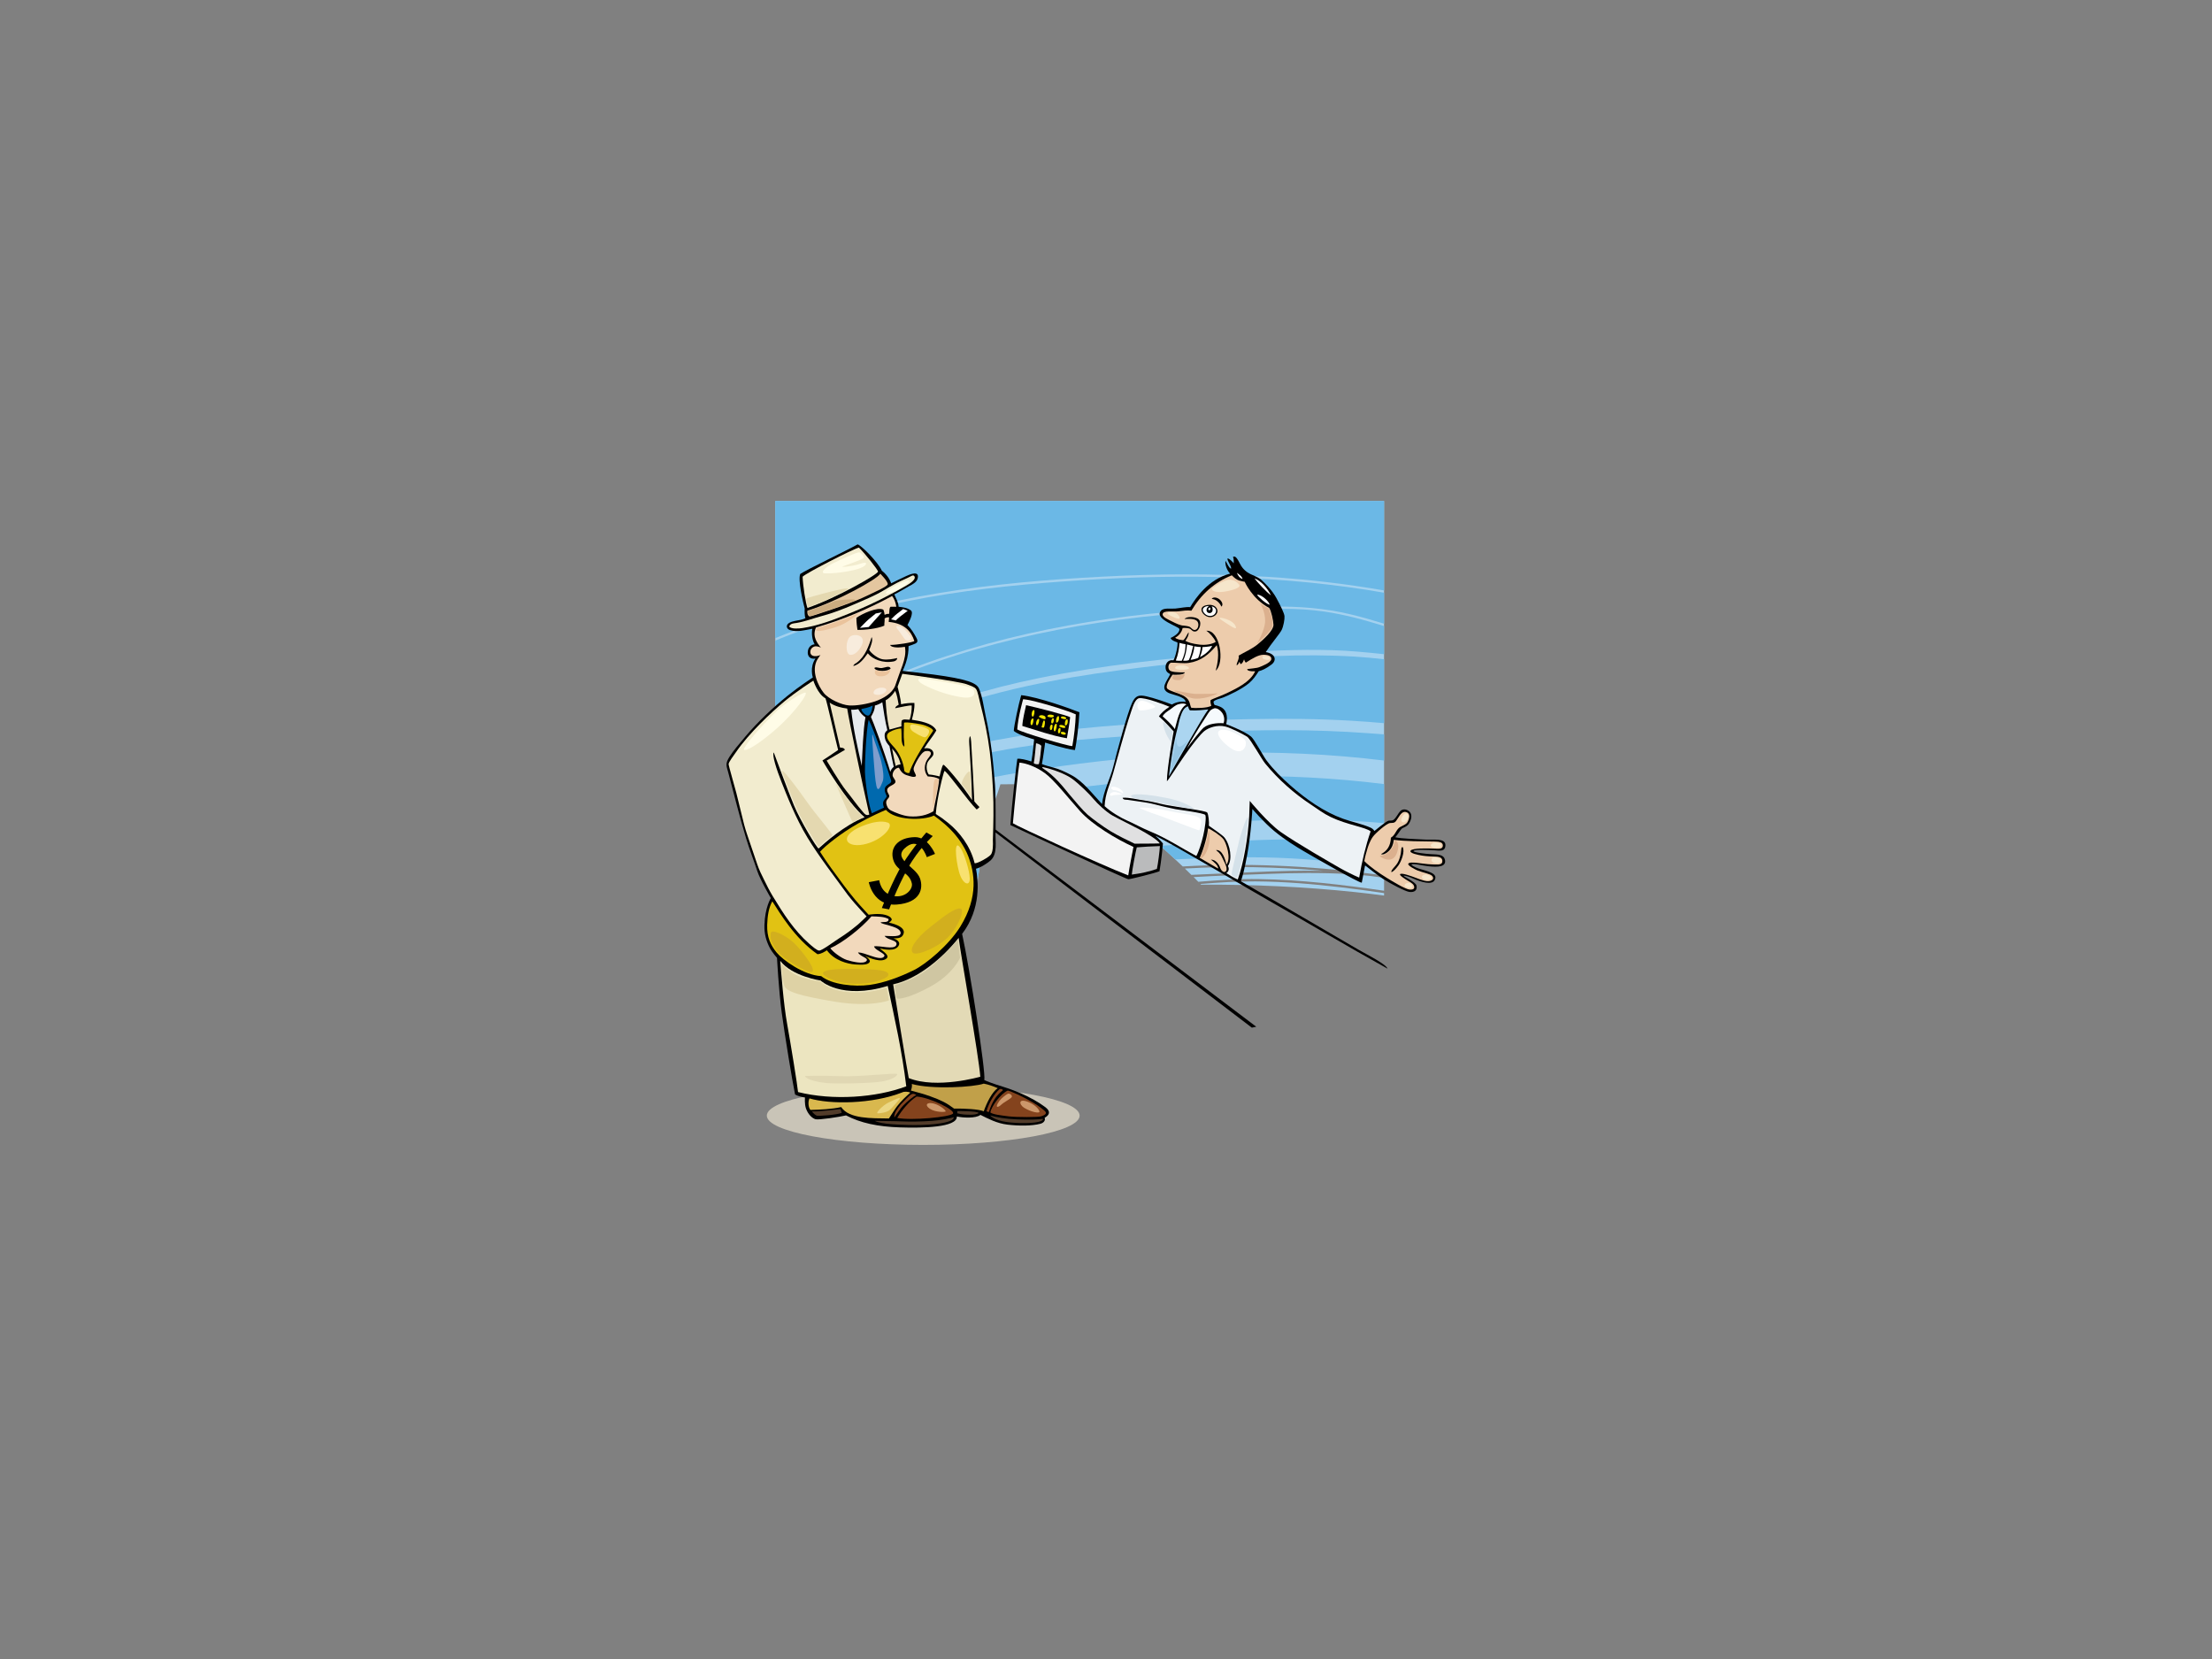 <?xml version="1.0" encoding="utf-8"?>
<!-- Generator: Adobe Illustrator 17.0.0, SVG Export Plug-In . SVG Version: 6.00 Build 0)  -->
<!DOCTYPE svg PUBLIC "-//W3C//DTD SVG 1.1//EN" "http://www.w3.org/Graphics/SVG/1.1/DTD/svg11.dtd">
<svg version="1.1" id="Layer_1" xmlns="http://www.w3.org/2000/svg" xmlns:xlink="http://www.w3.org/1999/xlink" x="0px" y="0px"
	 width="800px" height="600px" viewBox="0 0 800 600" enable-background="new 0 0 800 600" xml:space="preserve">
<rect x="0" y="0" width="800" height="600" fill="#808080" stroke="none"/>
<g>
	<path fill-rule="evenodd" clip-rule="evenodd" fill="#A3D1EF" d="M343.084,324.143c-6.277,0.779-12.558,1.548-18.84,2.293
		c-13.552,1.608-27.078,3.248-40.521,5.709c-2.586,0.474-5.155,0.977-7.711,1.517c4.905-0.602,9.816-1.165,14.725-1.748
		c15.654-1.862,31.319-3.652,46.99-5.349c1.777-0.193,3.555-0.38,5.331-0.568C343.054,325.376,343.065,324.759,343.084,324.143z"/>
	<g>
		<path fill-rule="evenodd" clip-rule="evenodd" fill="#A3D1EF" d="M428.532,314.115c0.785,0.76,1.568,1.528,2.349,2.298
			c2.147-0.112,4.294-0.205,6.436-0.292c9.882-0.396,19.76-0.967,29.645-1.16c3.815-0.073,7.639-0.091,11.463-0.018
			C461.814,313.507,445.145,313.159,428.532,314.115z"/>
		<path fill-rule="evenodd" clip-rule="evenodd" fill="#A3D1EF" d="M495.447,316.788c-2.541-0.275-5.085-0.488-7.63-0.645
			c-9.924-0.603-19.862-0.45-29.792-0.069c-8.776,0.338-17.565,0.613-26.339,1.136c0.569,0.564,1.138,1.134,1.705,1.703
			c7.291-0.602,14.575-1.09,21.904-0.977c15.148,0.233,30.228,2.025,45.275,4.217v-4.671
			C498.864,317.24,497.156,317.01,495.447,316.788z"/>
		<path fill-rule="evenodd" clip-rule="evenodd" fill="#A3D1EF" d="M485.143,320.926c-10.34-1.219-20.712-2.09-31.095-2.158
			c-6.651-0.045-13.265,0.388-19.882,0.927c0.084,0.084,0.166,0.168,0.25,0.252c18.601-0.081,37.255,0.739,55.767,2.699
			c3.465,0.367,6.929,0.783,10.388,1.247v-0.901C495.435,322.24,490.293,321.533,485.143,320.926z"/>
		<path fill-rule="evenodd" clip-rule="evenodd" fill="#A3D1EF" d="M280.384,181.177v156.643c4.681-1.189,9.393-2.136,14.117-2.955
			c4.56-1.499,9.147-2.643,13.781-3.68c9.861-2.207,19.766-3.749,29.698-5.233c5.081-0.761,10.162-1.546,15.24-2.345
			c0.335-8.613,2.398-16.924,4.48-25.237c0.502-3.408,1.189-6.743,2.498-9.941c0.684-1.668,1.615-4.772,1.615-4.772l18.5-0.137
			c0,0,5.724,2.777,7.072,3.659c0.36-0.022,0.729,0.016,1.1,0.128c14.569,4.422,27.31,14.58,39.274,26.066
			c22.611-1.333,45.303-0.3,67.839,2.609c1.659,0.183,3.318,0.388,4.972,0.627V181.177H280.384z"/>
		<path fill-rule="evenodd" clip-rule="evenodd" fill="#6BB8E6" d="M478.98,221.183c-9.789-1.436-19.648-1.027-29.474-0.677
			c-19.878,0.708-39.75,2.486-59.471,5.891c-19.789,3.416-39.458,8.387-58.664,15.625c-9.595,3.614-18.873,8.197-27.948,13.69
			c-7.771,4.706-15.389,9.839-23.04,14.87v18.565c5.955-4.134,11.691-8.804,17.592-13.086c7.808-5.666,15.985-10.108,24.401-13.938
			c17.271-7.857,35.147-13.151,53.178-16.836c22.941-4.688,46.162-7.195,69.324-8.98c12.268-0.944,24.566-1.519,36.855-1.167
			c6.301,0.181,12.57,0.796,18.837,1.456v-10.17C493.444,224.2,486.262,222.252,478.98,221.183z"/>
		<path fill-rule="evenodd" clip-rule="evenodd" fill="#6BB8E6" d="M339.976,214.414c19.548-3.2,39.227-4.852,58.903-5.868
			c19.996-1.034,40.027-1.186,60.018,0.099c13.929,0.894,27.848,2.479,41.675,4.902v-32.37H280.384v49.624
			C299.78,222.784,319.824,217.712,339.976,214.414z"/>
		<path fill-rule="evenodd" clip-rule="evenodd" fill="#6BB8E6" d="M391.678,209.805c-37.486,2.373-75.333,6.979-111.294,21.879
			v37.955c11.213-7.382,22.363-15.003,34.035-21.041c9.167-4.742,18.641-8.277,28.187-11.401c9.604-3.145,19.298-5.806,29.052-8
			c19.461-4.382,39.127-7.081,58.835-8.514c9.876-0.717,19.767-1.14,29.657-1.291c9.604-0.146,19.031,0.559,28.494,2.84
			c4.002,0.961,7.972,2.112,11.928,3.344v-11.214C464.512,208.072,427.975,207.507,391.678,209.805z"/>
		<path fill-rule="evenodd" clip-rule="evenodd" fill="#6BB8E6" d="M489.827,237.46c-9.57-0.566-19.154-0.572-28.728-0.171
			c-18.735,0.788-37.487,2.654-56.14,5.106c-22.848,3.006-45.697,7.441-67.836,15.696c-11.018,4.109-22.199,8.822-32.482,15.563
			c-8.278,5.428-16.053,12.102-24.257,17.7v9.928c7.044-3.323,13.647-8.086,20.49-12.107c8.32-4.892,16.911-9.013,25.674-12.284
			c17.741-6.625,36.046-10.188,54.381-12.352c23.597-2.783,47.377-3.985,71.062-4.45c12.235-0.24,24.477-0.148,36.702,0.572
			c3.96,0.235,7.923,0.516,11.879,0.884v-23.118C496.993,238.031,493.415,237.672,489.827,237.46z"/>
		<path fill-rule="evenodd" clip-rule="evenodd" fill="#6BB8E6" d="M494.55,265.154c-9.768-0.715-19.552-1.05-29.337-1.075
			c-19.581-0.054-39.149,0.999-58.705,2.244c-22.553,1.436-45.282,3.943-67.344,10.566c-10.988,3.299-21.837,7.573-32.246,13.324
			c-8.882,4.91-17.39,11.359-26.534,15.425v5.543c31.846-21.037,67.955-29.202,103.051-34.064
			c38.868-5.384,78.197-6.845,117.137-2.059v-9.465C498.557,265.432,496.544,265.302,494.55,265.154z"/>
		<path fill-rule="evenodd" clip-rule="evenodd" fill="#6BB8E6" d="M357.701,298.369c0.442-3.004,1.03-5.947,2.059-8.793
			c-27.522,5.371-54.821,14.202-79.376,31.234v6.054c24.949-8.392,50.043-16.227,75.525-21.134
			C356.476,303.271,357.088,300.82,357.701,298.369z"/>
		<path fill-rule="evenodd" clip-rule="evenodd" fill="#6BB8E6" d="M393.774,284.357c-3.011,0.365-6.032,0.754-9.06,1.163
			c0.901,0.527,1.79,1.08,2.672,1.658c0.36-0.022,0.729,0.016,1.1,0.128c8.199,2.49,8.133,10.488,20.36,13.676
			c8.138-0.631,18.964-2.793,27.106-3.301c21.522-1.34,43.112-1.925,64.618,0.028v-14.136
			C465.102,279.127,429.185,280.051,393.774,284.357z"/>
		<path fill-rule="evenodd" clip-rule="evenodd" fill="#6BB8E6" d="M419.602,305.915c1.837,1.583,3.651,3.219,5.445,4.893
			c7.774-0.368,15.551-0.62,23.327-0.724c12.21-0.167,24.336,0.436,36.493,1.959c5.24,0.658,10.474,1.413,15.703,2.183v-9.431
			C473.617,302.348,446.556,303.889,419.602,305.915z"/>
		<path fill-rule="evenodd" clip-rule="evenodd" fill="#6BB8E6" d="M354.388,313.135c-2.826,0.564-5.65,1.164-8.469,1.8
			c-22.07,4.988-43.847,11.932-65.535,19.246v1.324c24.231-7.577,48.672-14.278,73.382-18.292
			C353.94,315.848,354.151,314.489,354.388,313.135z"/>
	</g>
	<path fill-rule="evenodd" clip-rule="evenodd" fill="#C9C4B7" d="M390.462,403.477c0,5.847-25.326,10.587-56.566,10.587
		c-31.239,0-56.565-4.74-56.565-10.587c0-5.851,25.325-10.59,56.565-10.59C365.136,392.888,390.462,397.627,390.462,403.477z"/>
	<path fill-rule="evenodd" clip-rule="evenodd" d="M327.758,208.326c1.289-0.595,4.901-2.158,4.114,0.912
		c-0.361,1.4-2.021,2.186-3.135,2.783c-1.778,0.952-3.476,2.082-5.292,2.957c0.641,1.471,1.448,2.79,1.549,4.453
		c1.501,0.184,3.22,0.367,4.464,1.36c1.089,0.868-0.7,4.155-1.26,5.266c1.357,1.369,2.364,2.98,3.268,4.701
		c0.779,1.484,0.151,1.854-1.446,2.415c-0.558,0.195-1.427,0.498-1.427,0.498s0.063,2.165-0.511,4.477
		c-0.601,2.424-1.616,4.494-1.616,4.494s8.114,0.898,11.094,1.304c12.435,1.686,15.675,3.072,16.546,5.164
		c1.263,3.026,1.716,6.881,2.422,10.086c1.799,8.162,2.749,16.385,3.333,24.734c0.291,4.153,0.216,16.107,0.216,16.107
		l94.264,71.292l-1.591,0.335c0,0-92.267-70.306-92.703-70.611c-0.13,3.217,0.852,7.784-1.822,10.158
		c-1.005,0.892-3.563,2.613-5.242,2.977c0.794,4.025,2,14.378-5.016,23.56c2.759,12.543,8.677,50.333,8.024,52.863
		c0.886,0.439,3.009,1.265,6.769,2.424c1.859,0.573,5.498,1.832,8.824,3.478c3.403,1.684,6.485,3.761,7.221,4.585
		c1.454,1.634-0.199,2.688-1.006,3.197c0.355,0.65-0.097,1.758-1.501,2.127c-3.17,0.832-7.922,0.79-11.933,0.315
		c-3.821-0.449-7.02-2.16-9.778-3.53c-1.589,1.347-6.515,1.061-8.524,0.579c0.202,4.008-12.484,4.219-20.558,3.954
		c-8.073-0.265-14.239-1.581-19.524-4.342c-2.285,0.546-9.808,1.706-11.012,1.39c-1.203-0.315-2.708-1.741-3.46-3.848
		c-0.601-1.686-0.369-4.017-0.369-4.017s-2.139-0.251-3.591-1.094c-1.054-5.166-3.712-21.348-4.813-29.517
		c-1.105-8.168-1.714-19.879-1.714-19.879s-1.737-2.004-2.449-3.31c-1.472-2.708-2.198-5.442-2.105-8.538
		c0.192-6.47,2.323-9.775,2.323-9.775s-3.848-6.538-4.912-9.794c-1.294-3.943-2.81-7.798-4.022-11.773
		c-2.354-7.712-4.337-15.888-6.421-23.662c-0.728-2.718-1.212-3.308,0.401-5.889c1.315-2.102,3.574-4.722,5.658-7.208
		c4.477-5.344,10.082-10.609,15.447-14.941c4.04-3.261,9.036-6.538,9.036-6.538s-1.244-3.642,0.957-6.862
		c-0.799,0.244-2.787,0.114-2.796-2.135c-0.008-1.812,1.199-2.938,2.498-2.976c-0.899-1.473-1.19-4.1-0.834-5.634
		c-2.762,0.49-5.356,1.31-8.007,0.506c-1.476-0.447-1.689-1.943-0.266-2.689c1.209-0.636,2.621-0.736,3.927-1.026
		c0.633-0.142,1.273-0.315,1.852-0.629c-0.356-0.699-0.324-2.715-0.278-3.49c-0.553-2.002-2.508-10.33-1.607-12.49
		c2.491-1.668,17.372-8.748,20.76-10.699c1.289,0.365,7.221,6.218,8.754,9.517c1.625,1.288,2.779,2.868,3.371,4.563
		C322.308,210.961,325.926,209.168,327.758,208.326z"/>
	<path fill-rule="evenodd" clip-rule="evenodd" fill="#F2ECCF" d="M310.632,198.035c1.987,1.853,6.954,8.109,6.922,8.689
		c-0.051,0.97-14.792,9.447-25.521,13.143c-0.636-1.653-1.656-8.017-1.757-11.296C291.567,207.208,308.576,198.544,310.632,198.035z
		"/>
	<path fill-rule="evenodd" clip-rule="evenodd" d="M463.532,227.836c-0.648,1.319-3.65,4.791-5.754,7.997
		c3.545,0.582,4.094,3.013,2.041,4.533c-2.052,1.519-3.244,2.021-4.596,2.399c-1.042,1.615-2.003,3.044-3.471,4.286
		c-2.739,2.314-7.813,4.605-9.341,5.189c-1.528,0.582-2.619,0.66-3.461,1.422c-0.206,0.467,0.313,1.287,0.313,1.287
		s1.734,0.365,2.717,1.034c2.685,1.824,1.483,5.916,1.483,5.916s6.613,2.488,9.009,4.495c1.175,0.983,4.368,7.002,5.522,8.547
		c2.571,3.439,5.563,6.364,8.743,9.17c5.605,4.944,12.087,9.518,19.034,12.014c3.229,1.162,6.807,1.832,9.93,3.205
		c0.957,0.421,1.37,1.213,1.37,1.213s4.143-3.451,5.097-3.727c0.414-0.117,1.27,0.146,1.936-0.394
		c0.866-0.702,1.584-2.295,2.326-3.071c0.846-0.882,2.136-0.73,3.06-0.054c1.406,1.03,1.09,2.973,0.049,4.613
		c-0.694,1.093-2.256,1.459-2.603,1.794c-0.348,0.334-1.579,2.301-2.313,3.1c1.908,0.485,7.584,0.679,10.759,0.84
		c3.175,0.163,7.482-0.629,7.366,2.108c-0.102,2.409-2.101,1.87-4.244,1.754c-2.145-0.115-6.607-0.322-7.261,0.219
		c-0.653,0.543,4.799,1.148,6.22,1.19c2.829,0.087,4.706,0.229,5.112,2.001c0.612,2.68-2.661,2.748-5.989,2.377
		c-2.59-0.289-5.313-1.1-6.066-0.645c-0.268,0.163,1.004,0.965,2.602,1.489c2.856,0.934,7.227,1.608,5.695,4.254
		c-0.98,1.688-4.713,0.729-7.749-0.67c-1.605-0.738-3.12-1.077-3.381-1.032c-0.723,0.121,4.278,2.157,4.597,3.584
		c0.317,1.431-0.408,2.555-2.573,2.31c-1.322-0.147-6.65-2.855-9.541-4.739c-2.072-1.35-6.476-4.862-6.476-4.862
		s-0.825,4.25-1.198,6.266c-1.34-0.113-16.939-9.041-21.018-11.434c-2.587-1.518-6.749-4.069-10.594-7.229
		c-3.845-3.161-7.95-8.021-7.95-8.021s-0.446,8.877-1.878,16.62c-1.013,5.47-1.563,7.367-2.284,9.541
		c1.677,0.881,38.814,22.607,42.408,24.674c3.175,1.825,10.145,5.316,10.615,6.915c-14.523-8.031-28.798-16.567-43.227-24.782
		c-6.951-3.957-33.502-19.691-40.771-23.324c1.286,1.08,2.796,2.833,2.796,2.833s-0.585,6.451-1.251,10.065
		c-1.849,0.716-10.457,2.884-11.259,2.884c-0.8,0-39.153-17.885-42.677-19.608c0.401-5.935,2.295-22.983,2.523-23.946
		c0.959-0.167,3.201,0.338,5.084,0.968c0.479-2.483,0.989-7.99,0.989-7.99s-5.634-1.52-7.355-3.077
		c0.067-1.816,1.722-9.595,2.683-12.918c6.205,0.673,17.815,4.881,21.058,6.186c-0.2,4.251-1.029,11.257-1.641,13.678
		c-3.273-0.358-10.752-2.698-10.752-2.698s-0.738,5.686-1.178,7.746c0.903,0.417,3.036,0.98,3.991,1.226
		c2.261,0.579,4.433,1.603,6.512,2.69c4.498,2.352,7.732,6.871,11.244,10.547c0.501-4.72,2.982-9.107,4.112-13.686
		c1.302-5.289,5.018-19.15,6.75-22.895c1.262-2.729,2.536-2.986,5.263-2.363c2.659,0.606,6.593,1.943,9.164,2.95
		c1.128-0.699,3.092-1.309,4.988-0.936c-0.313-1.992-4.734-2.55-6.259-3.29c-3.264-1.587-0.325-4.44,0.635-6.773
		c-1.186-0.608-1.648-1.186-1.676-2.492c-0.027-1.248,0.865-2.857,2.861-2.491c0.839-1.52,1.677-5.501,1.417-6.504
		c-0.67-0.224-2.224-0.712-2.455-1.584c1.029-0.473,3.339-1.742,3.176-3.216c-0.054-0.499-1.964-1.124-4.252-2.461
		c-1.931-1.128-3.792-2.596-2.396-4.193c0.983-1.124,3.743-0.626,5.117-0.76c2.039-0.199,3.969-0.681,5.434-0.517
		c1.879-3.159,6.621-10.148,14.456-12.122c-1.126-1.113-1.909-3.185-1.697-4.646c0.714,1.06,1.134,2.5,2.043,2.883
		c0.117-1.145-1.321-2.599-1.329-3.707c0.646-0.171,2.283,1.733,2.283,1.733s0.115-1.702-0.288-2.278
		c0.933-0.642,1.676,0.759,2.631,2.612c0.952,1.854,2.451,2.96,3.671,3.554c1.218,0.597,2.919,1.156,4.046,2.189
		c1.128,1.034,3.788,3.586,5.349,6.472c1.56,2.886,2.861,5.5,2.948,6.594C464.647,223.957,464.181,226.52,463.532,227.836z"/>
	<path fill-rule="evenodd" clip-rule="evenodd" fill="#FFFFFF" d="M447.341,207.158c0.701,0.565,1.815,1.184,2.044,2.245
		C448.419,209.115,447.665,208.12,447.341,207.158z"/>
	<path fill-rule="evenodd" clip-rule="evenodd" fill="#E4C69F" d="M318.382,207.483c0.323,0.386,2.77,2.811,2.686,3.804
		c-0.064,0.761-3.967,2.512-9.031,4.884c-5.064,2.372-18.652,6.799-19.154,6.799c-0.501,0-1.09-0.977-0.851-2.125
		C302.109,217.806,317.239,209.541,318.382,207.483z"/>
	<path fill-rule="evenodd" clip-rule="evenodd" fill="#F2ECCF" d="M285.419,226.601c0.385-1.202,1.808-1.151,2.686-1.304
		c3.25-0.563,6.08-1.699,9.094-2.498c3.861-1.023,7.772-2.519,11.471-4.127c3.654-1.59,7.34-3.043,10.644-4.998
		c1.682-0.993,3.293-1.956,4.958-2.821c1.748-0.909,3.553-1.586,5.271-2.5c0.211-0.111,0.926-0.559,1.239,0.218
		c0.57,1.411-3.178,3.316-3.822,3.693c-1.821,1.067-3.284,1.823-4.754,2.605c-5.04,2.685-9.678,4.84-15.19,7.06
		c-5.049,2.036-10.69,4.284-16.739,5.215C288.753,227.378,286.182,227.53,285.419,226.601z"/>
	<path fill-rule="evenodd" clip-rule="evenodd" fill="#EDCCAC" d="M448.17,209.951c0.973,0.298,1.995,0.454,1.995,0.454
		s2.718,6.23,8.853,9.461c0.702,0.902,1.52,4.649,1.551,6.083c0.043,2.025-3.58,5.331-5.684,7.06
		c-2.136,1.757-4.782,2.819-6.924,4.128c0.331,1.213-0.724,2.368-0.723,3.476c0.617-0.147,1.032-1.304,1.032-1.304
		s0.199,0.662,0.414,0.869c0.802-0.169,1.239-1.737,1.239-1.737s0.255,0.979,0.675,1.196c2.484-1.61,4.539-2.767,6.158-2.826
		c1.618-0.061,3.207,0.335,3.035,1.611c-0.174,1.276-3.402,2.482-4.288,2.842c-1.063,0.433-3.114,0.498-4.414,0.714
		c-0.145,0.576,1.214,0.909,2.865,0.808c-1.834,3.943-6.77,6.18-9.631,7.607c-2.862,1.429-5.434,2.157-6.505,2.826
		c-0.12,0.667,0.088,1.489,0.289,2.006c-1.318,0.923-5.982,0.941-7.256,0.76c-0.633-1.025-0.26-2.674-2.37-4.071
		c-2.11-1.398-6.1-1.978-6.476-3.131c-0.375-1.154,1.331-3.676,2.053-4.77c1.416,0.03,4.192,0.151,4.451-0.851
		c-0.607-0.061-3.237,0.151-4.914-0.396c-1.677-0.545-1.045-3.063,0.029-3.1c1.821-0.061,4.392,0.376,6.354,0.078
		c4.431-0.678,7.261-3.085,10.065-6.397c1.051,2.9,0.259,6.928-0.352,9.221c3.386-2.931,1.508-14.873-3.41-14.446
		c1.072,0.637,2.836,2.581,3.41,4.02c-1.146,0.79-3.562,1.282-5.893,0.992c-2.688-0.333-4.163-0.82-5.088-1.366
		c0.664-1.004,1.313-2.083,1.164-3.103c-0.587,0.732-1.047,2.2-1.945,2.89c-1.003-0.105-2.371-0.343-2.911-0.934
		c1.696-0.828,2.566-2.557,2.681-3.472c0.715-0.124,2.043-0.006,2.588,0.212c0.638,0.256,1.004,1.321,2.274,0.978
		c1.256-0.337,2.45-3.56,0.572-4.623c-1.371-0.775-4.106-0.76-4.705,0.172c0.657-0.05,3.027-0.293,4.241,0.496
		c1.215,0.79,0.831,3.072-0.314,3.414c-1.096,0.324-1.49-1.09-2.609-1.271c-0.299-0.05-1.125-0.25-1.525-0.25
		c-1.335-0.002-2.979-0.833-4.34-1.52c-1.208-0.613-3.409-1.544-3.409-2.5c0-1.684,3.683-0.879,5.955-1.184
		c1.126-0.152,3.123-0.426,4.451-0.213c3.469-5.863,8.413-10.331,14.63-12.791C446.37,208.936,447.198,209.653,448.17,209.951z"/>
	<path fill-rule="evenodd" clip-rule="evenodd" fill="#FFFFFF" d="M453.691,209.16c2.458,0.942,4.798,3.708,5.955,6.14
		C457.884,213.993,454.76,210.618,453.691,209.16z"/>
	<path fill-rule="evenodd" clip-rule="evenodd" fill="#F2D9BC" d="M324.168,219.432c-0.69,0-1.377,0-2.066,0
		c-0.569,0.381-0.385,1.771-0.537,2.59c-0.401-0.053-0.951,0-1.633,0.343c-0.046-0.383-0.173-1.291-0.474-1.874
		c-2.116-1.078-7.672,1.479-9.727,2.953c-0.003,1.538,0.211,3.283,0.384,4.354c2.624,0.074,7.136-0.398,9.714-1.521
		c-0.041-0.946,0.183-1.617,0.103-2.606c0.383-0.285,0.884-0.448,1.55-0.435c0.184,0.204-0.097,1.316-0.067,1.685
		c5.816,0.526,8.205,3.539,9.264,6.896c-0.361,0.517-6.706,1.484-8.763,1.432c0.627,1.276,4.127,0.894,5.365,0.684
		c0.449,2.25-0.18,4.606-0.839,6.572c-0.179,0.533-1.025,2.855-1.241,3.367c-0.27,0.649-1.139,3.335-1.445,4.129
		c-1.112,2.868-4.542,4.728-7.172,5.631c-2.627,0.901-6.743,1.682-9.485,1.501c-2.744-0.181-7.387-2.281-9.177-4.526
		c-1.993-2.501-4.709-8.029-2.272-12.164c0.411-0.699,1.083-1.558,1.083-1.558s-0.783,0.364-1.564,0.42
		c-0.936,0.068-2.07-0.202-2.103-1.47c-0.031-1.268,1.012-2.052,1.937-2.1c0.749-0.037,1.887,0.47,1.887,0.47
		s-2.253-2.427-2.306-4.722c-0.02-0.819,0.147-1.809,0.55-2.556c9.913-2.832,18.854-6.728,27.176-11.188
		c0.099-0.053,0.171-0.201,0.31-0.218C323.429,216.518,323.919,217.847,324.168,219.432z"/>
	<path fill-rule="evenodd" clip-rule="evenodd" fill="#FFFFFF" d="M454.645,215.085c1.619-0.153,4.464,2.581,4.539,3.647
		C457.925,218.426,454.906,215.783,454.645,215.085z"/>
	<path fill-rule="evenodd" clip-rule="evenodd" d="M440.826,216.604c1.027,0.703,1.751,2.099,0.895,2.796
		c-0.288-0.822-0.895-1.459-1.417-1.915c-0.689-0.605-1.492-0.811-2.052-0.881C438.592,215.922,439.847,215.934,440.826,216.604z"/>
	<path fill-rule="evenodd" clip-rule="evenodd" d="M436.028,218.943c2.514-0.669,4.138,0.46,4.276,1.915
		c0.1,1.033-0.953,2.247-2.456,2.34C435.33,223.35,432.857,219.787,436.028,218.943z"/>
	<path fill-rule="evenodd" clip-rule="evenodd" fill="#FFFFFF" d="M439.728,221.406c-0.405,1.063-1.39,1.519-2.603,1.307
		c-1.215-0.214-2.255-1.52-2.11-2.31c0.144-0.792,1.243-1.309,2.284-1.217c-0.694,0.305-1.069,1.125-0.898,1.762
		c0.124,0.458,0.465,0.74,1.002,0.782c0.441,0.035,0.821-0.242,1.032-0.594c0.212-0.352,0.234-1.478-0.298-1.827
		C439.149,219.369,440.133,220.342,439.728,221.406z"/>
	<path fill-rule="evenodd" clip-rule="evenodd" fill="#FFFFFF" d="M326.657,220.262l1.631,0.63c0,0-1.902,1.495-2.776,2.126
		c-0.466,0.335-1.54,1.375-1.54,1.375l-1.708-0.387c0,0,1.447-1.523,2.214-2.077C325.203,221.407,326.657,220.262,326.657,220.262z"
		/>
	<path fill-rule="evenodd" clip-rule="evenodd" fill="#FFFFFF" d="M318.936,221.452l-4.761,5.316l-3.162,0.316
		c0,0,2.648-2.715,3.131-3.092c0.924-0.72,2.594-2.121,2.594-2.121L318.936,221.452z"/>
	<path fill-rule="evenodd" clip-rule="evenodd" d="M315.247,230.4c0.62,1.195-0.451,3.584-0.896,4.673
		c0.845,1.389,3.229,3.113,4.857,3.367c1.814,0.282,3.96-0.134,5.266-0.449c0,0.783-0.798,1.119-1.234,1.208
		c-3.941,0.797-7.702-0.805-9.403-2.932c-1.497,2.092-2.796,3.936-5.208,4.622c0.095-0.696,0.872-0.95,1.28-1.256
		c1.488-1.107,2.639-2.653,3.524-4.468C314.018,233.966,314.796,231.93,315.247,230.4z"/>
	<path fill-rule="evenodd" clip-rule="evenodd" fill="#FFFFFF" d="M428.77,232.981c-0.003,2.53-0.605,4.405-1.357,5.986
		c-0.625,0.031-1.647,0.03-2.168-0.091c0.867-2.157,1.214-4.376,1.358-6.381C427.325,232.739,428.02,232.893,428.77,232.981z"/>
	<path fill-rule="evenodd" clip-rule="evenodd" fill="#FFFFFF" d="M431.518,233.62c-0.425,1.799-0.815,3.645-1.563,5.104
		c-0.521,0.273-1.445,0.273-2.053,0.212c0.725-1.489,1.301-3.829,1.388-5.863C430.216,233.315,430.881,233.499,431.518,233.62z"/>
	<path fill-rule="evenodd" clip-rule="evenodd" fill="#FFFFFF" d="M434.292,234.015c-0.149,1.4-0.403,2.705-0.954,3.919
		c-0.658,0.299-1.994,0.669-2.745,0.7c0.594-1.387,1.3-3.312,1.33-4.893C432.789,233.924,433.396,233.955,434.292,234.015z"/>
	<path fill-rule="evenodd" clip-rule="evenodd" fill="#FFFFFF" d="M438.396,233.559c-0.483,1.092-1.82,2.734-4.421,4.102
		c0.404-1.093,0.953-2.674,0.895-3.616C435.738,233.984,437.299,233.895,438.396,233.559z"/>
	<path fill-rule="evenodd" clip-rule="evenodd" d="M322.127,241.735c-0.848,1.16-5.35,1.316-5.915-0.145
		c0.698-0.59,1.518,0.151,2.788,0C320.15,241.454,321.596,240.605,322.127,241.735z"/>
	<path fill-rule="evenodd" clip-rule="evenodd" fill="#F2ECCF" d="M338.429,294.377c0.43-5.703,2.73-14.856,3.131-15.518
		c0.397-0.661,8.448,10.743,11.645,13.889c0.443-0.188,1.034-0.869,1.034-0.869s-1.31-1.303-1.86-2.064
		c-0.26-6.353-0.658-13.213-1.032-19.552c-0.05-0.813-0.088-3.255-0.487-4.06c-0.566,0.665-0.284,3.229-0.236,3.951
		c0.388,5.982,0.783,12.853,0.93,19.226c-3.535-5.534-9.936-12.983-10.393-12.804c-0.457,0.181-1.352,4.218-1.352,4.218
		s-2.496-0.633-3.927-0.699c-0.714-1.111-0.886-2.419-0.655-3.64c0.336-1.78,2.406-2.655,2.376-3.91
		c-0.031-1.381-1.473-2.276-3.358-1.855c1.315-2.282,3.123-4.258,4.393-6.508c-1.307-2.804-6.336-3.463-8.851-3.885
		c0.572-2.157,1.046-4.042,0.915-6.067c-1.486-0.061-3.259,0.121-4.823,0.467c-0.1-2.107-1.254-6.324-1.254-6.324l1.704-4.691
		c0,0,20.457,2.713,23.262,3.773c1.323,0.502,2.848,0.947,3.409,1.739c0.68,0.954,1.074,3.493,1.55,5.32
		c1.434,5.502,2.67,11.366,3.41,17.271c0.586,4.681,1.19,11.573,1.32,18.456c0.119,6.353-0.214,12.875-0.189,13.574
		c0.071,1.974,0.045,3.92-0.615,5.116c-0.493,0.895-5.036,3.512-5.992,3.259c-1.507-6.276-5.628-11.384-9.405-14.446
		C341.279,296.285,340.398,295.654,338.429,294.377z"/>
	<path fill-rule="evenodd" clip-rule="evenodd" fill="#F2ECCF" d="M303.123,271.242c-0.786,0.611-5.677,3.8-5.677,3.8
		s8.724,15.021,15.252,20.531c-7.229,2.816-14.45,9.3-16.637,11.295c-0.598-0.052-6.588-10.008-8.893-15.541
		c-2.169-5.204-6.719-17.551-7.321-19.184c-0.702,0.842,1.003,6.166,2.808,10.699c1.806,4.532,5.015,12.911,9.376,20.079
		c4.364,7.168,9.78,14.082,14.467,20.565c0.76,1.049,1.658,2.032,2.481,3.041c0.871,1.068,4.443,4.889,4.443,4.889
		s-2.394,2.351-3.101,2.933c-2.408,1.974-4.192,3.344-6.82,4.996c-1.665,1.047-6.193,4.455-7.233,4.452
		c-0.789-0.002-2.622-1.623-3.617-2.497c-5.502-4.84-9.35-10.879-13.226-17.271c-1.186-1.951-2.116-3.888-3.204-6.082
		c-0.822-1.66-1.652-3.274-2.377-5.431c-1.156-3.44-2.371-7.015-3.615-10.646c-0.795-2.314-1.441-4.811-2.013-7.32
		c-0.313-1.366-1.617-6.563-1.915-7.777c-0.409-1.666-2.814-9.894-2.79-10.426c0.035-0.766,1.844-3.107,2.688-4.347
		c4.564-6.704,12.895-14.525,17.468-18.31c4.571-3.784,10.502-7.535,10.502-7.535s1.523,4.853,4.372,6.405
		C299.104,253.805,301.982,266.883,303.123,271.242z"/>
	<path fill-rule="evenodd" clip-rule="evenodd" fill="#EDE3C3" d="M323.755,249.846c0.719,1.584,0.894,3.068,1.269,5.01
		c-0.45,0.317-1.153,0.576-1.269,1.289c1.721-0.341,5.32-1.16,5.992-0.979c0.023,1.659-0.245,3.681-0.762,5.132
		c-0.945,0.035-2.231-0.379-2.853,0.299c-0.184,0.532-0.118,2.104-0.118,2.104s-2.743,0.682-4.325,1.155
		c-0.99-4.039-1.219-7.824-1.389-10.586C322.527,252.067,323.721,249.846,323.755,249.846z"/>
	<path fill-rule="evenodd" clip-rule="evenodd" fill="#EDF2F5" d="M422.962,255.617c-1.633,1.001-3.107,2.37-3.831,3.459
		c1.894,1.585,5.334,5.443,5.334,5.443s-2.441,13.435-2.44,18.019c0.443-0.238,3.29-4.813,6.315-9.177
		c3.058-4.415,5.81-7.81,7.228-8.963c1.415-1.154,4.567-2.4,7.641-1.629c2.149,0.539,6.64,2.905,7.824,3.665
		c1.187,0.76,5.147,7.991,6.54,9.696c4.636,5.671,10.382,10.828,16.739,14.987c2.354,1.539,4.192,3.028,6.924,4.345
		c5.961,2.875,12.725,3.695,14.467,5.214c-1.768,5.165-3.121,10.769-4.135,16.728c-2.039-0.866-4.881-2.279-6.771-3.358
		c-2.764-1.575-15.711-8.999-21.624-13.157c-4.626-3.251-11.188-11.242-11.188-11.242s-0.121,4.257-0.199,5.599
		c-0.447,7.752-1.996,16.959-4.138,22.841c-1.531-0.668-2.89-1.52-4.129-2.313c0.719-0.482,1.21-1.394,0.573-2.579
		c1.69-2.339,0.867-7.688-1.297-10.346c-0.64-0.787-4.033-3.122-5.582-4.209c0.115-1.308-0.145-4.072-0.607-4.771
		c-0.463-0.699-11.131-2.006-14.89-2.751c-2.514-0.498-5.343-1.326-7.912-1.646c-2.883-0.361-5.187-1.087-7.795-0.961
		c0.194,0.877,1.259,0.675,1.86,0.762c2.179,0.311,3.705,0.54,6.102,0.897c1.395,0.208,3.538,0.65,4.955,1.056
		c1.48,0.426,5.603,1.295,6.2,1.413c0.982,0.194,10.359,1.373,10.784,2.111c0.429,0.738-0.114,4.861-0.75,7.507
		c-0.638,2.643-1.533,5.59-2.49,7.325c-5.382-2.869-10.727-6.451-16.74-8.906c-3.009-1.228-5.962-2.913-8.251-3.889
		c-2.29-0.976-6.035-3.221-8.181-5.235c0.199-4.567,1.911-7.781,3.102-11.947c0.828-2.898,1.806-6.594,2.749-9.868
		c1.257-4.357,2.311-8.191,3.853-12.723c0.531-1.552,1.341-4.202,2.737-4.491C413.939,252.106,421.248,254.86,422.962,255.617z"/>
	<path fill-rule="evenodd" clip-rule="evenodd" fill="#F3F3F3" d="M374.257,253.649c4.596,1.153,11.71,3.3,14.813,4.714
		c-0.119,3.618-0.584,7.845-1.249,11.467c-1.171,0.157-18.369-4.934-19.929-6.039c0.361-4.839,2.139-10.919,2.139-10.919
		S371.737,253.017,374.257,253.649z"/>
	<path fill-rule="evenodd" clip-rule="evenodd" fill="#EDE3C3" d="M314.395,294.595c-1.196,0.644-1.909-0.497-2.523-1.196
		c-2.065-2.346-3.663-4.763-5.891-7.494c-2.225-2.73-7.018-10.847-7.018-10.847s5.629-3.242,6.605-3.864
		c-0.249-0.685-0.952-0.791-1.757-0.819c-1.224-5.484-3.764-16.117-3.758-16.256c1.956,1.317,4.11,1.845,6.341,2.136
		C306.973,260.126,312.074,284.416,314.395,294.595z"/>
	<path fill-rule="evenodd" clip-rule="evenodd" fill="#E7EBEE" d="M319.104,253.971c0.393,2.664,1.02,6.892,1.823,10.112
		c-0.689,0.624-1.2,1.082-0.893,2.815c0.205,1.149,0.834,1.99,1.653,2.932c0.496,2.423,1.067,5.486,1.551,7.494
		c0.009,0.041-0.883,0.575-1.24,1.848c-2.214-7.518-6.443-18.813-7.016-19.895c0.629-1.082,1.409-2.465,1.435-4.111
		C317.326,254.95,318.24,254.531,319.104,253.971z"/>
	<path fill-rule="evenodd" clip-rule="evenodd" fill="#F6FAFD" d="M429.12,254.768c-2.682,1.454-3.412,6.198-4.223,8.932
		c-1.243-1.792-3.266-3.616-4.423-4.623c0.462-0.979,1.507-1.67,2.602-2.396c1.031-0.686,1.879-1.641,3.18-2.006
		C427.558,254.311,428.486,254.404,429.12,254.768z"/>
	<path fill-rule="evenodd" clip-rule="evenodd" fill="#ABD5F0" d="M430.395,256.905c2.397,0.162,4.865-0.17,6.613-0.326
		c-1.269,1.65-3.679,5.875-4.753,7.711c-3.09,5.282-6.462,10.995-9.507,16.51c0.705-5.732,1.711-12.419,3.203-17.813
		c0.289-1.041,0.517-2.465,0.931-3.693c0.598-1.774,1.269-3.43,2.785-3.857C429.871,255.866,429.907,256.621,430.395,256.905z"/>
	<path fill-rule="evenodd" clip-rule="evenodd" d="M387.028,259.372c-0.23,2.58-0.803,5.196-1.17,7.633
		c-5.473-0.945-10.898-2.881-16.12-4.452c0.099-2.251,0.915-5.495,1.356-7.515C374.986,255.875,385.932,258.728,387.028,259.372z"/>
	<path fill-rule="evenodd" clip-rule="evenodd" fill="#E7EBEE" d="M311.665,276.999c-1.499-6.463-3.072-13.425-3.822-20.311
		c1.197,0.066,2.582-0.216,2.582-0.216s0.786,1.784,2.584,2.932C312.185,263.663,311.901,272.467,311.665,276.999z"/>
	<path fill-rule="evenodd" clip-rule="evenodd" fill="#EFE300" d="M374.017,256.805c0.29,0.353,0.055,2.19-0.456,2.381
		C372.772,259.313,373.077,256.53,374.017,256.805z"/>
	<path fill-rule="evenodd" clip-rule="evenodd" fill="#EFE300" d="M377.14,258.698c0.728,0.143,1.312,0.618,0.865,1.464
		c-0.726,0.003-1.89-0.647-2.274-0.868C375.831,258.64,376.547,258.583,377.14,258.698z"/>
	<path fill-rule="evenodd" clip-rule="evenodd" fill="#EFE300" d="M381.185,258.867c-0.017,0.993-1.9,0.514-2.354,0.318
		C378.701,258.063,380.921,258.443,381.185,258.867z"/>
	<path fill-rule="evenodd" clip-rule="evenodd" fill="#EFE300" d="M382.862,258.97c0.391,0.512,0.056,2.535-0.838,2.38
		C381.735,260.945,382.031,258.88,382.862,258.97z"/>
	<path fill-rule="evenodd" clip-rule="evenodd" fill="#EFE300" d="M385.626,259.667c0.147,0.824-1.642,0.294-1.921,0
		C383.436,258.726,385.488,259.176,385.626,259.667z"/>
	<path fill-rule="evenodd" clip-rule="evenodd" fill="#EFE300" d="M380.742,259.751c0.742-0.198,0.377,1.954-0.24,1.894
		C379.895,261.714,380.29,259.826,380.742,259.751z"/>
	<path fill-rule="evenodd" clip-rule="evenodd" fill="#EFE300" d="M373.665,259.838c0.289,0.404-0.009,2.198-0.528,2.438
		C372.346,262.374,372.71,259.59,373.665,259.838z"/>
	<path fill-rule="evenodd" clip-rule="evenodd" fill="#EFE300" d="M375.778,260.003c0.212,0.39-0.125,2.108-0.681,2.315
		C374.317,262.469,374.786,259.785,375.778,260.003z"/>
	<path fill-rule="evenodd" clip-rule="evenodd" fill="#EFE300" d="M386.028,260.131c0.343,0.434,0.142,2.466-0.801,2.228
		C384.978,262.026,385.143,259.954,386.028,260.131z"/>
	<path fill-rule="evenodd" clip-rule="evenodd" fill="#EFE300" d="M377.66,260.551c0.52,0.169,0.135,2.135-0.08,2.524
		c-0.208,0.138-0.827,0.152-0.881-0.211C377.022,262.335,377.14,260.381,377.66,260.551z"/>
	<path fill-rule="evenodd" clip-rule="evenodd" fill="#E1C213" d="M328.922,279.496c-0.716,0.292-1.513-0.202-1.859-0.65
		c-0.273-2.935-1.592-6.061-3.411-8.255c-1.293-1.563-4.503-4.302-1.859-5.865c1.126-0.669,2.898-1.226,4.133-1.304
		c0.374,2.214-0.354,5.586,1.138,6.626c0.114-1.022-0.287-2.866-0.208-4.779c0.055-1.296,0.034-3.199,0.104-3.911
		c1.307-0.285,3.723,0.234,5.891,0.544c1.202,0.171,4.51,1.346,4.648,2.389C333.614,269.85,329.439,276.948,328.922,279.496z"/>
	<path fill-rule="evenodd" clip-rule="evenodd" fill="#EFE300" d="M382.104,261.77c0.29,0.353-0.091,2.548-0.602,2.736
		C380.715,264.635,381.165,261.495,382.104,261.77z"/>
	<path fill-rule="evenodd" clip-rule="evenodd" fill="#EFE300" d="M380.542,262.065c0.292,0.264,0.085,1.869-0.399,1.978
		C379.362,264.212,379.643,261.759,380.542,262.065z"/>
	<path fill-rule="evenodd" clip-rule="evenodd" fill="#EFE300" d="M385.347,262.823c0.02,0.97-1.869,0.161-2.242-0.085
		C382.948,261.642,385.104,262.403,385.347,262.823z"/>
	<path fill-rule="evenodd" clip-rule="evenodd" fill="#EFE300" d="M383.425,263.286c0.292,0.217,0.143,1.998-0.44,1.936
		C382.349,265.263,382.607,262.992,383.425,263.286z"/>
	<path fill-rule="evenodd" clip-rule="evenodd" fill="#EFE300" d="M385.468,265.348c-0.01,0.717-1.846,0.276-1.843-0.295
		C383.638,264.331,385.488,264.757,385.468,265.348z"/>
	<path fill-rule="evenodd" clip-rule="evenodd" fill="#DEDEDF" d="M374.691,268.827c0,0,1.222,0.109,1.929,0.91
		c-0.243,2.024-0.39,4.853-0.89,6.61c-0.536,0.155-1.499,0.044-1.859-0.326C374.174,274.803,374.691,268.827,374.691,268.827z"/>
	<path fill-rule="evenodd" clip-rule="evenodd" fill="#EDE3C3" d="M322.618,270.698c1.375,1.49,2.717,3.587,3.099,5.758
		c-0.503,0.061-1.403,0.19-1.757,0.651C323.426,275.064,323.043,272.86,322.618,270.698z"/>
	<path fill-rule="evenodd" clip-rule="evenodd" fill="#F2D9BC" d="M335.534,280.8c1.609,0.085,3.091,0.301,4.134,0.978
		c-0.344,3.805-1.408,7.784-2.067,11.62c-2.339,1.395-5.133,2.116-8.712,1.848c-2.373-0.18-5.39-1.487-6.59-2.089
		c-1.2-0.6-1.532-1.524-1.747-2.473c-0.319-1.404,0.947-1.911,1.06-2.634c0.116-0.72-0.838-1.368-0.749-2.363
		c0.132-1.522,2.836-1.691,2.995-2.932c0.088-0.676-0.981-1.596-1.032-2.281c-0.101-1.346,1.03-2.805,2.272-2.824
		c0.711,1.338,1.423,2.367,3.204,2.824c0.827,0.212,2.375,0.901,2.97,0.188c0.004-0.778-1.086-1.863-0.8-2.944
		c0.285-1.081,2.564-5.806,4.286-6.066c0.854-0.13,1.942-0.06,1.914,0.894c-0.02,0.606-0.892,1.548-1.24,2.063
		C334.336,276.232,333.925,278.888,335.534,280.8z"/>
	<path fill-rule="evenodd" clip-rule="evenodd" fill="#F3F3F3" d="M408.047,316.603c-9.929-3.831-40.504-17.93-41.719-18.858
		c0.643-7.316,1.925-19.435,2.376-21.939c2.23,0.189,5.833,1.367,9.196,3.809c3.363,2.44,8.527,9.091,12.811,13.845
		c4.284,4.754,12.852,9.931,19.217,12.835C409.568,308.228,408.407,313.951,408.047,316.603z"/>
	<path fill-rule="evenodd" clip-rule="evenodd" fill="#E0E0E1" d="M387.81,281.692c2.359,1.737,6.28,5.561,7.659,7.255
		c1.377,1.692,4.689,4.781,6.917,6.019c2.229,1.236,7.211,3.677,9.593,4.944c2.383,1.27,6.686,3.76,7.478,5.12
		c-2.649,0.118-6.951,0.052-9.108,0.1c-2.33-1.088-6.2-2.992-8.782-4.562c-2.585-1.568-6.576-4.497-8.249-5.959
		c-1.67-1.466-4.457-4.784-6.591-7.32c-2.135-2.538-5.084-6.58-9.811-9.596c0-0.109,0.123-0.229,0.264-0.259
		C380.716,278.168,385.448,279.956,387.81,281.692z"/>
	<path fill-rule="evenodd" clip-rule="evenodd" fill="#E1C213" d="M337.76,294.965c0.072,0.068,3.101,2.123,5.867,4.901
		c2.765,2.775,5.239,6.338,6.566,9.825c2.166,5.692,3.869,14.477-2.878,25.417c-4.161,6.747-12.46,13.609-16.775,15.735
		c-4.952,2.44-10.679,4.63-16.094,5.367c-5.416,0.739-13.612-0.084-17.454-3.182c-6.386-0.366-13.908-5.848-16.114-8.536
		c-2.206-2.688-3.556-5.576-3.416-10.036c0.097-3.114,0.53-6.191,1.859-8.474c2.811,4.333,8.026,13.292,16.327,19.117
		c1.415-0.11,2.53-0.87,3.41-1.412c2.779,3.756,7.441,4.915,10.3,5.128c2.859,0.211,4.664,0.052,5.164-0.896
		c0.503-0.951-1.824-2.276-1.824-2.276s4.885,2.539,7.341,1.38c2.457-1.159-0.603-2.847-1.855-4.006
		c1.003,0.21,5.784,1.446,6.92-1.213c0.504-1.179-0.824-2.077-2.005-2.422c1.955,0,3.032-0.195,3.609-1.478
		c1.353-3.004-5.216-4.216-5.216-4.216s1.042-0.658,1.023-1.19c-0.259-0.898-1.395-1.357-2.378-1.629
		c-2.404-0.661-5.997-0.043-5.997-0.043s-3.645-3.938-4.75-5.28c-1.624-1.973-3.089-3.823-4.442-5.647
		c-2.986-4.025-5.886-7.927-8.37-11.839c1.493-1.833,7.738-6.879,13.805-10.251c4.245-2.393,8.923-4.478,10.029-4.895
		C323.67,296.701,333.698,296.86,337.76,294.965z"/>
	<path fill-rule="evenodd" clip-rule="evenodd" fill="#EDCCAC" d="M503.038,302.958c-0.106,2.966-1.36,4.8-3.587,5.954
		c0.698,0.322,1.792-0.152,2.775-1.064c0.993-0.921,1.648-2.219,1.851-4.101c4.682,0.564,9.508,0.523,14.773,0.607
		c1.907,0.03,3.036,0.304,2.977,1.52c-0.059,1.217-1.35,1.149-2.891,1.064c-2.725-0.153-8.123-0.243-8.759,0.698
		c-0.636,0.942,2.775,1.581,4.249,1.823c1.474,0.243,3.44,0.304,5,0.365c1.562,0.061,2.4,0.638,2.197,1.914
		c-0.201,1.276-2.254,0.912-3.844,0.882c-1.59-0.031-4.41-0.482-5.549-0.579c-1.142-0.096-2.703-0.228-2.922,0.396
		c-0.216,0.624,2.549,2.056,3.327,2.368c2.008,0.81,4.592,1.186,5.316,1.977c0.723,0.791,0.347,1.612-0.925,1.854
		c-1.271,0.242-2.891-0.365-4.973-1.155c-2.081-0.789-4.913-1.762-5.607-1.396c-0.695,0.363,1.792,1.853,2.515,2.31
		c0.722,0.455,2.024,1.063,2.37,1.882c0.347,0.822,0.201,1.551-1.505,1.46c-1.472-0.078-6.33-3.039-8.296-4.255
		c-2.752-1.701-6.063-3.962-8.104-6.052c0.256-1.604,0.702-3.086,1.138-4.561c0.212-0.724,0.873-2.735,1.938-4.216
		c1.015-1.409,4.972-4.831,6.187-4.984c0.833-0.103,1.554,0.098,2.146-0.67c0.951-1.229,1.789-3.255,3.114-3.369
		c0.672-0.059,1.542,0.33,1.7,1.183c0.15,0.808-0.255,2.189-0.89,2.888c-0.636,0.7-2.298,1.219-2.851,1.746
		C504.767,300.538,504.495,302.115,503.038,302.958z"/>
	<path fill-rule="evenodd" clip-rule="evenodd" fill="#EDCCAC" d="M443.542,312.708c-0.317-1.64-1.449-5.58-3.759-5.255
		c0.532,0.492,1.445,0.94,2.197,2.612c0.751,1.672,2.516,4.406,1.128,5.227c-0.621,0.366-1.475-0.517-1.706-1.186
		c-0.23-0.668-1.185-3.16-3.465-3.219c0.834,0.697,2.71,2.015,2.628,3.249c-1.986-1.101-4.697-2.775-6.657-3.901
		c1.597-3.573,2.724-8.01,2.996-10.645c0.887,0.22,4.498,2.544,5.538,3.88C443.484,304.81,445.404,310.52,443.542,312.708z"/>
	<path fill-rule="evenodd" clip-rule="evenodd" fill="#BABBBC" d="M411.13,306.46c2.361-0.209,5.524-0.378,8.366-0.462
		c-0.076,1.706-0.68,6.439-1.088,8.256c-2.535,0.89-5.718,1.635-9.081,2.055C409.393,315.061,410.689,308.06,411.13,306.46z"/>
	<path fill-rule="evenodd" clip-rule="evenodd" d="M507.286,306.329c0.932,1.648-0.579,5.35-1.504,6.624
		c-0.925,1.277-2.061,2.488-2.602,2.432c0.029-0.73,0.569-1.152,1.764-2.583c1.193-1.431,1.763-3.919,1.821-5.378
		C506.796,306.64,506.967,306.329,507.286,306.329z"/>
	<path fill-rule="evenodd" clip-rule="evenodd" fill="#F2D9BC" d="M321.378,332.392c0.032,1.446-1.815,0.916-2.893,1.195
		c0.137,0.783,6.473,1.299,7.172,3.423c0.697,2.124-3.561,1.476-5.725,1.464c0.96,1.593,5.021,1.486,4.219,3.331
		c-0.802,1.846-5.917,0.053-8.043,0.472c0.229,0.911,1.838,1.65,2.878,2.374c0.649,0.452,1.225,0.857,0.653,1.424
		c-0.833,0.828-2.798,0.261-4.814-0.422c-1.594-0.538-3.109-1.159-4.504-1.204c0.693,1.574,4.099,1.985,2.997,3.15
		c-1.1,1.165-5.112,0.215-7.068-0.418c-1.955-0.632-5.015-2.897-5.952-4.253c4.397-1.911,11.268-7.29,14.879-11.513
		C317.493,331.48,319.871,331.478,321.378,332.392z"/>
	<path fill-rule="evenodd" clip-rule="evenodd" fill="#E3DAB6" d="M346.708,339.192c-5.616,7.065-14.666,14.869-23.69,16.804
		c0.92,5.71,5.055,31.056,5.645,33.907c10.127,4.064,25.785-0.483,25.885-0.486C353.967,381.869,347.615,346.1,346.708,339.192z"/>
	<path fill-rule="evenodd" clip-rule="evenodd" fill="#ECE5C0" d="M321.063,356.577c-16.847,5.112-24.291-1.949-24.289-1.964
		c-0.019,0.008-10.329-1.529-14.591-7.115c0.33,3.857,1.158,15.461,2.512,22.911c1.15,6.331,3.765,22.384,3.929,24.547
		c12.612,3.139,28.258,2.032,39.139-2.079C326.194,379.788,323.666,368.936,321.063,356.577z"/>
	<path fill-rule="evenodd" clip-rule="evenodd" fill="#C1A049" d="M355.788,391.914c1.778,0.344,3.082,0.817,5.063,1.63
		c-2.003,1.335-3.958,5.184-5.063,8.363c-1.832-0.784-7.069-1.019-10.746-0.978c-2.791-2.097-4.747-3.046-8.557-4.416
		c-2.288-0.822-4.313-1.37-7.047-2.102c0.328-0.798,0.478-1.692,0.328-2.378C337.137,394.089,352.078,393.194,355.788,391.914z"/>
	<path fill-rule="evenodd" clip-rule="evenodd" fill="#84431D" d="M362.71,394.3c-2.358,1.792-3.913,4.164-5.064,7.852
		c-0.352,0-0.652-0.157-0.854-0.262c0.755-2.815,2.805-6.374,4.763-8.012C361.582,393.855,362.509,393.668,362.71,394.3z"/>
	<path fill-rule="evenodd" clip-rule="evenodd" fill="#84431D" d="M373.49,398.674c2.179,1.278,4.296,2.963,4.563,3.321
		c0.702,0.948-0.523,1.387-1.505,1.739c-0.981,0.353-8.925,0.368-11.832,0c-2.909-0.369-5.55-0.675-6.551-1.393
		c0.429-2.305,3.692-6.724,6.304-7.929C365.507,394.594,369.891,396.563,373.49,398.674z"/>
	<path fill-rule="evenodd" clip-rule="evenodd" fill="#D9B84E" d="M329.22,395.176c-1.696,1.504-3.258,2.959-4.793,4.932
		c-0.854,1.098-2.114,3.208-2.945,4.405c-6.231-0.096-14.398,0.213-17.257-4.127c-3.389,0.766-7.487,0.928-11.112,1.029
		c-0.766-0.759-0.961-2.98-0.35-4.164c7.42,2.215,22.713,2.108,33.576-2.186C326.956,394.732,328.435,394.743,329.22,395.176z"/>
	<path fill-rule="evenodd" clip-rule="evenodd" fill="#84431D" d="M331.383,396.049c-1.063,0.419-3.496,2.501-4.727,3.778
		c-0.978,1.019-2.405,3.169-3.208,4.328c-0.175-1.688,1.322-3.39,2.269-4.639c1.348-1.336,3.236-3.504,4.068-3.817
		C330.617,395.385,331.264,395.958,331.383,396.049z"/>
	<path fill-rule="evenodd" clip-rule="evenodd" fill="#84431D" d="M324.501,404.313c1.705-2.898,4.412-6.114,7.003-7.729
		c4.681,0.246,14.247,4.97,13.124,6.192C343.506,403.998,329.755,405.336,324.501,404.313z"/>
	<path fill-rule="evenodd" clip-rule="evenodd" fill="#523C2A" d="M303.993,401.099c0,0,0.283,0.895,0.428,1.388
		c-2.142,0.793-8.199,1.142-8.852,1.037c-0.65-0.106-1.42-0.902-1.955-1.58C296.272,402.102,303.993,401.099,303.993,401.099z"/>
	<path fill-rule="evenodd" clip-rule="evenodd" fill="#523C2A" d="M353.935,402.522c-0.363,0.414-1.606,0.632-2.758,0.632
		c-2.004,0-3.212-0.052-5.016-0.526c0.15-0.264,0.051-0.791,0.051-0.791S353.277,401.741,353.935,402.522z"/>
	<path fill-rule="evenodd" clip-rule="evenodd" fill="#523C2A" d="M377.2,404.63c0.25,1.317-4.663,1.748-9.827,1.477
		c-5.165-0.272-7.969-1.294-9.327-2.689c2.656,0.685,5.359,1.258,9.879,1.423C372.442,405.006,375.746,404.895,377.2,404.63z"/>
	<path fill-rule="evenodd" clip-rule="evenodd" fill="#523C2A" d="M337.087,405.368c3.182-0.231,6.253-0.841,7.872-1.317
		c0.05,0.948-1.494,1.88-6.719,2.478c-6.469,0.737-14.294,0.146-15.694,0.052c-2.357-0.157-5.054-0.56-6.167-1.212
		c3.108,0.105,6.67,0.066,10.178,0.21C329.114,405.684,332.879,405.672,337.087,405.368z"/>
	<path fill-rule="evenodd" clip-rule="evenodd" fill="#F6FAFD" d="M442.532,261.573c-2.398-0.182-5.588,0.215-7.228,1.61
		c-1.25,1.063-5.181,6.229-6.046,7.515c1.402-2.735,4.357-7.585,6.508-10.86c0.706-1.075,1.545-2.599,2.274-3.15
		c0.252-0.19,1.058-0.529,1.24-0.543C440.939,256.028,443.56,258.511,442.532,261.573z"/>
	<path fill-rule="evenodd" clip-rule="evenodd" fill="#0069AE" d="M322.299,282.283c0.229,0.962-0.967,1.198-1.715,1.924
		c-1.428,1.381,0.114,3.304,0.114,3.782c0,0.483-1.2,1.385-1.314,2.285c-0.113,0.9,0.344,1.801,0.344,1.801s-3.299,1.556-4.43,2.045
		c-1.186-3.239-2.295-10.361-2.486-14.9c-0.094-2.271,0.401-15.197,1.373-18.923C316.241,264.142,322.07,281.322,322.299,282.283z"
		/>
	<path fill-rule="evenodd" clip-rule="evenodd" fill="#FFFFFF" d="M437.737,220.389c-0.11,0.254-0.35,0.388-0.533,0.298
		c-0.185-0.086-0.243-0.366-0.132-0.621c0.11-0.252,0.349-0.388,0.533-0.299C437.79,219.855,437.849,220.133,437.737,220.389z"/>
	<path fill-rule="evenodd" clip-rule="evenodd" fill="#0069AE" d="M311.669,256.392c0,0,1.052-0.237,1.828-0.42
		c1.028-0.239,2.115-0.781,2.115-0.781s-0.4,3.424-1.602,3.604C312.811,258.976,311.04,256.513,311.669,256.392z"/>
	<path fill-rule="evenodd" clip-rule="evenodd" d="M338.164,308.827c0,0-2.512-6.168-7.299-6.066
		c-6.264,0.13-9.049,3.906-7.827,8.136c1.28,4.44,5.868,4.344,6.747,8.631c0.43,2.096-2.491,5.475-6.9,4.45
		c-4.409-1.023-4.896-5.638-4.896-5.638l-3.779,0.717c0,0,1.564,8.736,10.132,8.081c8.568-0.658,9.67-5.783,8.403-9.426
		c-1.577-4.536-10.712-7.112-4.809-11.541c4.862-3.649,7.257,3.836,7.257,3.836L338.164,308.827z"/>
	<path fill-rule="evenodd" clip-rule="evenodd" d="M335.028,301.069l2.321,1.303c0,0-5.34,4.894-8.976,11.549
		c-4.179,7.645-6.809,14.965-6.809,14.965l-2.631-0.488c0,0,4.118-10.49,7.428-15.777
		C330.23,306.438,335.028,301.069,335.028,301.069z"/>
	<path fill-rule="evenodd" clip-rule="evenodd" fill="#FFFFFF" d="M423.426,293.447c1.543,0.347,7.233,1.229,8.842,1.691
		c1.606,0.459,2.337,1.228,2.119,2.38c-0.22,1.152-0.292,2.764-0.805,2.764c-0.512,0-12.859-4.915-15.345-5.683
		c-2.484-0.769-4.821-1.842-5.991-2.304C411.078,291.835,416.922,291.99,423.426,293.447z"/>
	<path fill-rule="evenodd" clip-rule="evenodd" fill="#FFFFFF" d="M405.743,287.228c0.664,0.321-2.412,0.075-3.361,0.461
		c-0.949,0.383-1.461-0.386-0.364-0.999C403.112,286.075,404.793,286.767,405.743,287.228z"/>
	<path fill-rule="evenodd" clip-rule="evenodd" fill="#FFFFFF" d="M405.524,286.613c-0.647-0.401-1.827-0.847-2.631-0.847
		c-0.805,0-1.533-1.15-0.438-1.228c1.095-0.078,2.337,0.538,2.995,1.075C406.108,286.152,406.766,287.381,405.524,286.613z"/>
	<path fill-rule="evenodd" clip-rule="evenodd" fill="#FFFFFF" d="M443.886,264.108c1.137,0.212,5.261,2.073,6.357,3.533
		c1.096,1.46-0.439,6.145-5.043,2.996C440.596,267.488,438.112,263.033,443.886,264.108z"/>
	<path fill-rule="evenodd" clip-rule="evenodd" fill="#FFFFFF" d="M412.758,253.433c0.931-0.208,3.8,1.152,4.896,1.921
		c1.096,0.769-4.531,1.843-5.481,1.535C411.224,256.582,410.712,253.893,412.758,253.433z"/>
	<path fill-rule="evenodd" clip-rule="evenodd" fill="#D4E1E9" d="M451.338,296.443c-0.081,1.771-1.096,10.369-2.191,14.901
		c-1.097,4.531-1.608,6.374-2.192,6.067c-0.584-0.308-1.389-0.769-1.533-1.151c-0.148-0.385,2.046-9.218,2.702-12.058
		C448.781,301.359,451.484,293.218,451.338,296.443z"/>
	<path fill-rule="evenodd" clip-rule="evenodd" fill="#D4E1E9" d="M421.161,261.344l2.995,3.148l-0.657,3.841
		c0,0-1.096-1.384-1.825-3.071C420.941,263.571,420.064,260.421,421.161,261.344z"/>
	<path fill-rule="evenodd" clip-rule="evenodd" fill="#95C5E3" d="M425.472,266.566l-2.339,12.979c0,0,2.267-4.069,3.581-6.45
		c1.315-2.382,3.069-5.377,3.069-5.377s-2.558,2.842-3.581,2.227C425.18,269.332,425.472,266.566,425.472,266.566z"/>
	<path fill-rule="evenodd" clip-rule="evenodd" fill="#DBB08E" d="M427.006,250.975c-1.872-0.785-2.928-1.229-1.899-1.229
		c0.734,0,5.334,1.229,7.745,1.229c2.41,0,5.992,0,7.234-0.231c1.241-0.229-3.508,2.152-7.819,1.921
		C430.406,252.565,428.461,251.586,427.006,250.975z"/>
	<path fill-rule="evenodd" clip-rule="evenodd" fill="#DBB08E" d="M425.982,244.291c0.746,0,1.9-0.152,2.338-0.536
		c0.439-0.385-0.071,2.15-1.973,2.227c-1.899,0.076-2.483-0.46-2.264-1.229C424.302,243.986,424.814,244.291,425.982,244.291z"/>
	<path fill-rule="evenodd" clip-rule="evenodd" fill="#F6E6CB" d="M427.663,240.605c1.315,0.036,2.558,0.691,2.338,1.153
		c-0.218,0.46-3.068,0.614-4.311,0.308C424.448,241.759,424.814,240.529,427.663,240.605z"/>
	<path fill-rule="evenodd" clip-rule="evenodd" fill="#F6E6CB" d="M425.398,221.789c0.548,0.314,1.534,1.458,1.169,1.92
		c-0.365,0.46-4.97-1.613-4.312-1.998C422.914,221.327,424.595,221.327,425.398,221.789z"/>
	<path fill-rule="evenodd" clip-rule="evenodd" fill="#F6E6CB" d="M438.623,212.647c1.534-1.305,4.02-2.687,5.407-2.917
		c1.39-0.231,3.142,0.307,4.165,1.766c1.023,1.46-5.773,2.843-7.746,2.61C438.477,213.878,437.96,213.212,438.623,212.647z"/>
	<path fill-rule="evenodd" clip-rule="evenodd" fill="#F6E6CB" d="M442.277,223.555c0.716,0.155,3.653,0.923,4.529,2.765
		c0.877,1.843-1.168,0.461-3.288-0.922C441.399,224.017,439.792,223.018,442.277,223.555z"/>
	<path fill-rule="evenodd" clip-rule="evenodd" fill="#DBB08E" d="M458.938,220.176c0,0,1.118,2.925,1.241,4.225
		c0.147,1.536,0.147,2.38-0.948,3.762c-1.098,1.384-4.678,4.686-4.678,4.686s2.923-4.762,2.997-8.217
		c0.071-3.456-1.756-6.377-1.756-6.377s1.395,0.985,1.756,1.154C458.207,219.715,458.938,220.176,458.938,220.176z"/>
	<path fill-rule="evenodd" clip-rule="evenodd" fill="#DBB08E" d="M504.313,304.353c0,0-0.072,1.843-1.681,3.38
		c-1.606,1.535-2.776,1.767-3.508,1.767c-0.729,0,4.166,3.533,5.92-0.614C506.798,304.738,504.533,303.433,504.313,304.353z"/>
	<path fill-rule="evenodd" clip-rule="evenodd" fill="#DBB08E" d="M437.089,299.977c0,0,1.023,2.764-0.146,6.528
		c-1.168,3.763-3.069,4.301-2.776,3.608c0.292-0.691,1.461-3.379,2.046-5.53C436.797,302.435,437.089,299.977,437.089,299.977z"/>
	<path fill-rule="evenodd" clip-rule="evenodd" fill="#F6E6CB" d="M457.551,237.227c0.877,0.046,1.971,0.612,1.605,1.152
		c-0.364,0.536-1.752,0.152-2.191-0.077C456.526,238.071,456.089,237.148,457.551,237.227z"/>
	<path fill-rule="evenodd" clip-rule="evenodd" fill="#F6E6CB" d="M507.016,295.597c0.559-1.173,1.315-1.612,1.901-1.306
		c0.583,0.308,0.583,1.691-0.367,2.689C507.601,297.977,506.214,297.288,507.016,295.597z"/>
	<path fill-rule="evenodd" clip-rule="evenodd" fill="#F6E6CB" d="M519.292,304.738c0.876,0,2.045,0.23,1.974,1.075
		c-0.075,0.845-1.755,0.998-3.144,0.614C516.734,306.043,517.685,304.738,519.292,304.738z"/>
	<path fill-rule="evenodd" clip-rule="evenodd" fill="#F6E6CB" d="M519.073,310.037c0.949,0.051,2.265,0.538,2.117,1.383
		c-0.144,0.845-1.605,0.998-2.776,0.537C517.246,311.497,517.611,309.96,519.073,310.037z"/>
	<path fill-rule="evenodd" clip-rule="evenodd" fill="#F6E6CB" d="M516.295,316.335c0.895,0.247,1.608,0.998,1.243,1.46
		c-0.364,0.46-1.825,0.768-2.924,0C513.519,317.026,514.907,315.952,516.295,316.335z"/>
	<path fill-rule="evenodd" clip-rule="evenodd" fill="#F6E6CB" d="M510.012,319.407c0.798,0.315,1.169,1.613,0.365,1.767
		c-0.804,0.152-1.973-0.154-2.338-0.69C507.674,319.945,508.844,318.947,510.012,319.407z"/>
	<path fill-rule="evenodd" clip-rule="evenodd" fill="#F8ECDD" d="M326.171,226.934c1.207,0.618,3.215,2.995,3.36,3.841
		c0.147,0.845-1.388,1.075-2.046,0.614c-0.657-0.46-2.119-3.072-2.703-3.609C324.196,227.241,323.32,225.475,326.171,226.934z"/>
	<path fill-rule="evenodd" clip-rule="evenodd" fill="#F8ECDD" d="M317.839,248.823c1.823-0.411,3.582,0.23,2.267,1.536
		c-1.315,1.305-4.019,1.15-4.165,0.307C315.795,249.821,316.817,249.054,317.839,248.823z"/>
	<path fill-rule="evenodd" clip-rule="evenodd" fill="#F8ECDD" d="M311.41,233.847c-0.725,1.263-2.046,3.072-3.873,2.994
		c-1.827-0.076-1.754-5.3-0.073-6.605C309.145,228.93,313.749,229.775,311.41,233.847z"/>
	<path fill-rule="evenodd" clip-rule="evenodd" fill="#EAC39C" d="M295.627,227.087c0,0,4.897-1.382,8.184-2.61
		c3.288-1.23,7.016-2.842,7.016-2.842s-4.019,3.687-8.257,5.067C298.33,228.086,293.728,229.084,295.627,227.087z"/>
	<path fill-rule="evenodd" clip-rule="evenodd" fill="#EAC39C" d="M319.156,242.832c1.168,0.078,1.974-0.154,2.557-0.537
		c0.585-0.384,0.073,2.228-2.997,2.305c-3.067,0.076-2.337-2.381-1.972-2.228C317.11,242.526,317.986,242.756,319.156,242.832z"/>
	<path fill-rule="evenodd" clip-rule="evenodd" fill="#EAC39C" d="M338.593,281.694c0,0,0.803,0.001,0.803,0.386
		c0,0.384-0.293,2.688-0.803,5.148c-0.513,2.456-1.17,5.066-1.17,5.066s0-3.993,0.073-5.989
		C337.568,284.307,337.643,281.619,338.593,281.694z"/>
	<path fill-rule="evenodd" clip-rule="evenodd" fill="#7E9DCD" d="M315.795,266.335c0.474,1.905,2.191,6.069,2.922,9.063
		c0.731,2.995,1.023,6.068,0.513,7.221c-0.281,0.631-1.215,3.439-1.9,2.611c-0.565-0.681-0.898-4.648-1.097-7.143
		C315.795,272.557,314.99,263.109,315.795,266.335z"/>
	<path fill-rule="evenodd" clip-rule="evenodd" fill="#E4D8B0" d="M283.277,280.237c0,0,3.508,9.677,6.066,14.747
		c2.558,5.067,6.723,11.443,6.723,11.443s1.973-1.921,3.142-2.766c1.17-0.846,1.682-1.228,1.827-1.613
		c0.145-0.384-6.211-7.833-8.695-11.366C289.854,287.149,280.794,274.63,283.277,280.237z"/>
	<path fill-rule="evenodd" clip-rule="evenodd" fill="#E4D8B0" d="M302.203,283.309c0,0,5.334,6.99,6.649,8.681
		c1.315,1.69,3.434,3.532,3.434,3.532s-0.949,0.384-2.118,0.999c-1.169,0.612-1.608,0.845-1.9,0.612
		C307.976,296.903,302.203,283.309,302.203,283.309z"/>
	<path fill-rule="evenodd" clip-rule="evenodd" fill="#E4D8B0" d="M347.944,283.771c0,0,1.607,1.995,2.266,2.995
		c0.657,0.998,1.097,1.843,1.097,1.843s-0.22-6.374-0.365-8.908C350.794,277.166,347.214,282.694,347.944,283.771z"/>
	<path fill-rule="evenodd" clip-rule="evenodd" fill="#F8E170" d="M330.48,262.034c1.105,0.18,5.188,1.152,5.481,2.074
		c0.292,0.923-0.658,2.381-1.389,2.534c-0.731,0.154-4.018-1.689-4.749-2.38C329.094,263.571,328.58,261.728,330.48,262.034z"/>
	<path fill-rule="evenodd" clip-rule="evenodd" fill="#F8E170" d="M313.528,298.133c1.648-0.557,5.115-1.535,7.601-0.614
		c2.483,0.922-1.899,6.529-8.843,7.911C305.346,306.813,302.86,301.743,313.528,298.133z"/>
	<path fill-rule="evenodd" clip-rule="evenodd" fill="#F8E170" d="M347.726,307.273c0.976,1.667,2.923,7.373,2.995,10.445
		c0.073,3.072-2.63,2.15-3.872-2.381C345.606,310.806,344.803,302.281,347.726,307.273z"/>
	<path fill-rule="evenodd" clip-rule="evenodd" fill="#D2AF1E" d="M343.342,338.456c-3.552,3.958-11.546,7.295-13.081,6.222
		c-1.534-1.076,0.441-4.838,6.139-9.371c5.699-4.532,8.768-6.758,10.815-6.758C349.099,328.549,346.993,334.386,343.342,338.456z"/>
	<path fill-rule="evenodd" clip-rule="evenodd" fill="#D2AF1E" d="M298.768,353.202c1.435,0.894,5.335,2.534,10.376,2.612
		c5.043,0.076,8.694-0.923,10.815-1.997c2.118-1.074,2.337-2.766-3.874-3.15C309.876,350.284,293.215,349.748,298.768,353.202z"/>
	<path fill-rule="evenodd" clip-rule="evenodd" fill="#D2AF1E" d="M291.899,351.206c-2.118-0.842-8.693-4.455-10.813-7.22
		c-2.12-2.766-2.63-4.839-2.338-6.528c0.292-1.69,5.335,0.845,8.037,3.227C289.489,343.065,297.892,353.588,291.899,351.206z"/>
	<path fill-rule="evenodd" clip-rule="evenodd" fill="#DED2A5" d="M282.62,348.44c0,0,2.997,3.688,7.527,5.068
		c4.53,1.383,6.357,1.306,6.357,1.306s3.288,3.611,11.18,4.071c7.892,0.462,13.006-1.843,13.006-1.843l0.804,4.763
		c0,0-6.648,2.609-19.582,0.46c-12.934-2.15-17.464-3.609-18.268-5.761C282.841,354.355,282.62,348.44,282.62,348.44z"/>
	<path fill-rule="evenodd" clip-rule="evenodd" fill="#CFC6A2" d="M323.612,356.351c0,0,6.723-1.765,11.983-5.836
		c5.261-4.07,10.814-10.676,10.814-10.676l0.804,6.527c0,0-2.337,5.762-10.448,10.293c-8.111,4.53-12.422,4.914-12.569,4.301
		C324.051,360.345,323.612,356.351,323.612,356.351z"/>
	<path fill-rule="evenodd" clip-rule="evenodd" fill="#CC976B" d="M337.788,399.131c2.411,0.69,4.165,2.381,4.238,2.764
		c0.072,0.387-3.727,0.462-5.772-0.92C334.209,399.592,335.377,398.44,337.788,399.131z"/>
	<path fill-rule="evenodd" clip-rule="evenodd" fill="#CC976B" d="M372.496,398.823c2.037,0.944,3.361,2.458,3.435,3.226
		c0.073,0.768-3.215,0.077-5.626-1.459C368.446,399.407,368.185,396.828,372.496,398.823z"/>
	<path fill-rule="evenodd" clip-rule="evenodd" fill="#CC976B" d="M361.463,398.133c0.596-0.837,2.338-2.228,2.996-2.535
		c0.657-0.308,1.754,0.538,1.462,1.152c-0.294,0.614-2.851,1.843-3.874,2.841C361.024,400.59,359.489,400.896,361.463,398.133z"/>
	<path fill-rule="evenodd" clip-rule="evenodd" fill="#EBD784" d="M325.146,397.749c-0.519,0.606-2.411,2.842-3.36,3.686
		c-0.95,0.846-3.288,1.228-4.31,1.228c-1.024,0,1.826-2.917,3.726-3.839C323.103,397.903,326.463,396.212,325.146,397.749z"/>
	<path fill-rule="evenodd" clip-rule="evenodd" fill="#E0D7B3" d="M298.768,391.682c3.291,0.354,16.15,0.153,20.169-0.538
		c4.018-0.691,5.625-2.073,5.554-2.688c-0.075-0.615-13.886,1.076-20.534,0.769c-6.649-0.309-12.86-0.078-12.86-0.078
		S291.608,390.913,298.768,391.682z"/>
	<path fill-rule="evenodd" clip-rule="evenodd" fill="#D4E1E9" d="M411.791,288.972c1.681,0.259,5.031,0.777,6.64,1.13
		c1.61,0.353,3.956,0.916,6.034,1.268c2.079,0.352,5.634,1.058,6.907,1.129c1.273,0.068-2.883-2.186-6.37-3.172
		c-3.487-0.987-10.259-2.116-13.679-2.044C407.902,287.353,408.574,288.479,411.791,288.972z"/>
	<path fill-rule="evenodd" clip-rule="evenodd" fill="#E4D8B0" d="M305.767,213.604c-1.583,0.785-7.134,3.65-9.723,4.579
		c-2.589,0.93-3.852,1.393-3.852,1.393s-0.125-0.597-0.314-1.261c-0.189-0.663-0.316-1.526-0.189-1.857
		C291.814,216.126,311.387,210.816,305.767,213.604z"/>
	<path fill-rule="evenodd" clip-rule="evenodd" fill="#CBAC80" d="M292.508,220.903c0,0,1.768-0.597,3.474-1.196
		c1.703-0.595,4.544-1.724,5.745-2.255c1.199-0.529,8.966-1.061,7.386-0.266c-1.578,0.797-9.66,3.584-12.186,4.381
		c-2.524,0.796-3.787,1.46-4.229,1.061C292.255,222.231,291.878,221.036,292.508,220.903z"/>
	<path fill-rule="evenodd" clip-rule="evenodd" fill="#FFFCE7" d="M301.852,203.45c2.156-0.967,8.398-4.049,9.092-3.65
		c0.695,0.397,1.832,1.46,1.39,1.99c-0.442,0.531-5.683,2.39-7.325,2.986c-1.64,0.597,3.284-0.065,4.737-0.465
		c1.452-0.396,2.841-0.996,3.346-0.73c0.504,0.267-0.064,1.726-4.862,2.721c-4.798,0.997-8.018,1.129-9.912,1.064
		C296.421,207.299,298.442,204.977,301.852,203.45z"/>
	<path fill-rule="evenodd" clip-rule="evenodd" fill="#FFFCE7" d="M323.949,211.745c1.171-0.656,4.547-2.19,4.863-1.659
		c0.314,0.531-2.399,2.457-5.493,3.85C320.226,215.328,318.393,214.865,323.949,211.745z"/>
	<path fill-rule="evenodd" clip-rule="evenodd" fill="#FFFCE7" d="M334.241,245.392c2.015,0.316,10.67,1.793,13.132,2.322
		c2.463,0.531,4.168,1.063,4.737,1.792c0.567,0.732,0.945,3.585-4.8,2.589c-5.745-0.996-10.228-2.92-13.007-4.314
		C331.526,246.387,331.273,244.928,334.241,245.392z"/>
	<path fill-rule="evenodd" clip-rule="evenodd" fill="#FFFCE7" d="M281.206,256.873c2.483-2.382,8.208-6.039,9.912-6.371
		c1.705-0.331-3.472,7.102-10.479,13.208c-7.009,6.103-10.986,8.029-11.555,7.433C268.516,270.544,274.704,263.111,281.206,256.873z
		"/>
</g>
</svg>
